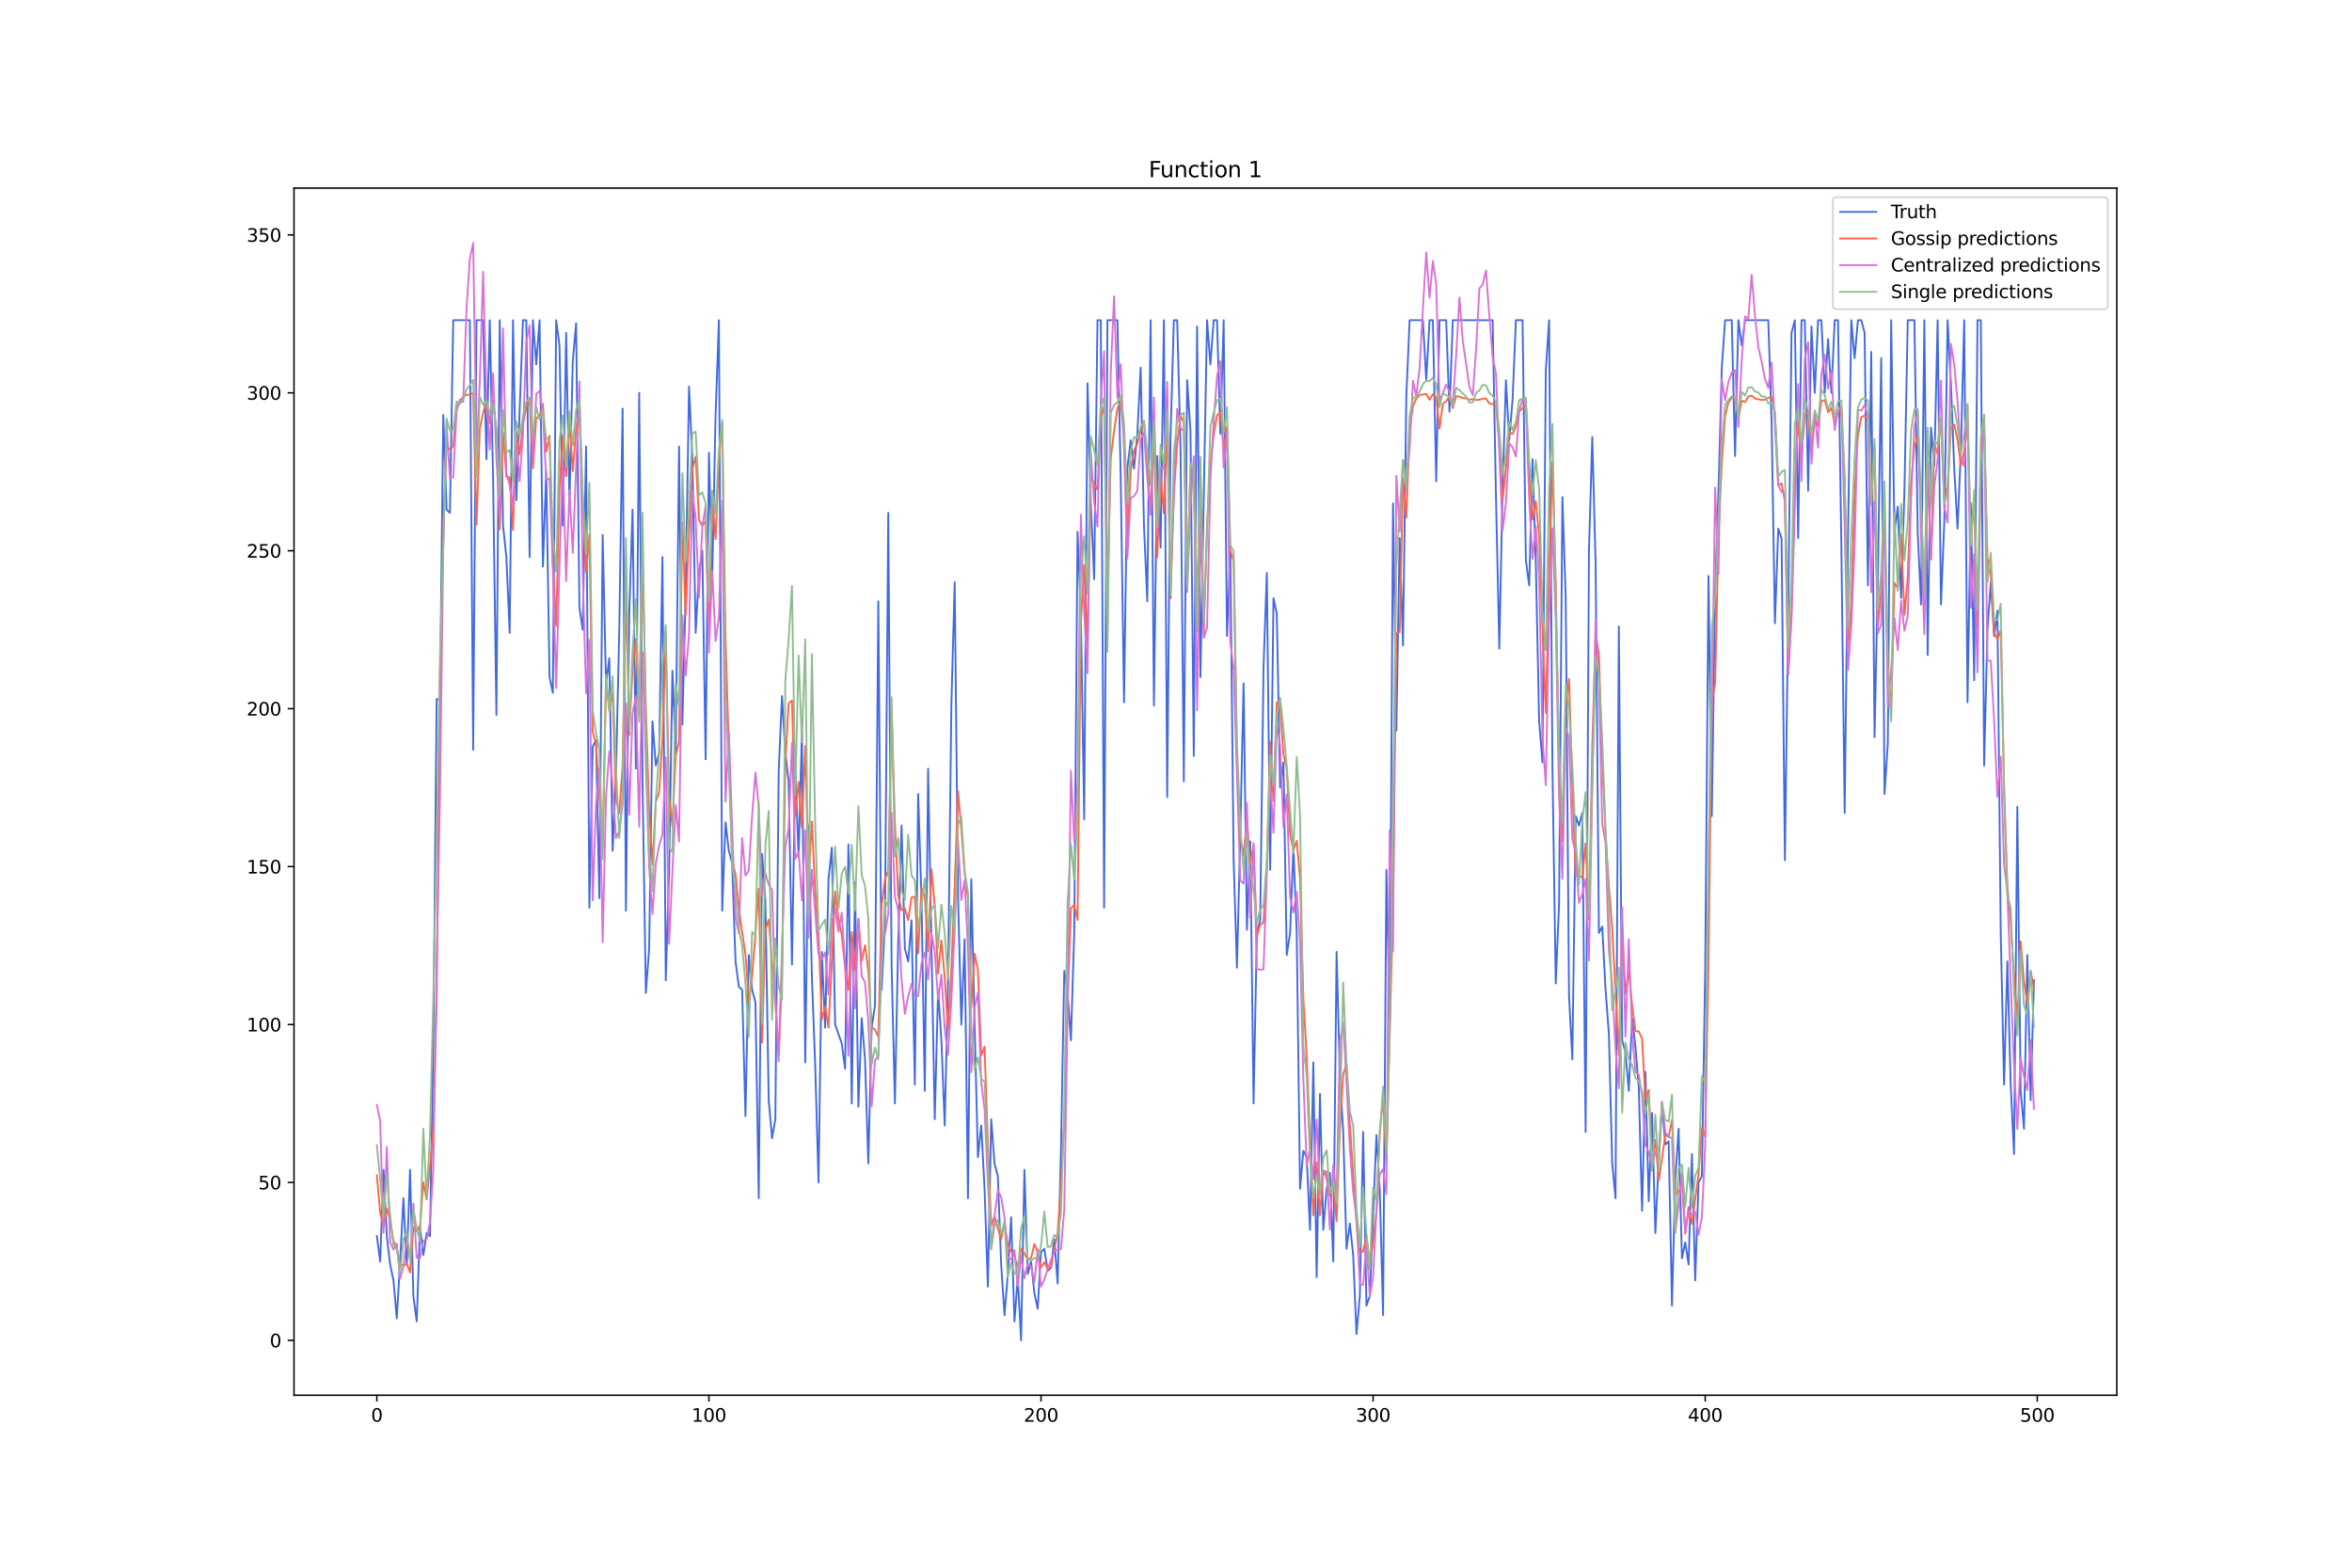 <?xml version="1.0" encoding="utf-8" standalone="no"?>
<!DOCTYPE svg PUBLIC "-//W3C//DTD SVG 1.1//EN"
  "http://www.w3.org/Graphics/SVG/1.1/DTD/svg11.dtd">
<svg xmlns:xlink="http://www.w3.org/1999/xlink" width="1296pt" height="864pt" viewBox="0 0 1296 864" xmlns="http://www.w3.org/2000/svg" version="1.1">
 <defs>
  <style type="text/css">*{stroke-linejoin: round; stroke-linecap: butt}</style>
 </defs>
 <g id="figure_1">
  <g id="patch_1">
   <path d="M 0 864 
L 1296 864 
L 1296 0 
L 0 0 
z
" style="fill: #ffffff"/>
  </g>
  <g id="axes_1">
   <g id="patch_2">
    <path d="M 162 768.96 
L 1166.4 768.96 
L 1166.4 103.68 
L 162 103.68 
z
" style="fill: #ffffff"/>
   </g>
   <g id="matplotlib.axis_1">
    <g id="xtick_1">
     <g id="line2d_1">
      <defs>
       <path id="md603b64fec" d="M 0 0 
L 0 3.5 
" style="stroke: #000000; stroke-width: 0.8"/>
      </defs>
      <g>
       <use xlink:href="#md603b64fec" x="207.655" y="768.96" style="stroke: #000000; stroke-width: 0.8"/>
      </g>
     </g>
     <g id="text_1">
      <!-- 0 -->
      <g transform="translate(204.473 783.558) scale(0.1 -0.1)">
       <defs>
        <path id="DejaVuSans-30" d="M 2034 4250 
Q 1547 4250 1301 3770 
Q 1056 3291 1056 2328 
Q 1056 1369 1301 889 
Q 1547 409 2034 409 
Q 2525 409 2770 889 
Q 3016 1369 3016 2328 
Q 3016 3291 2770 3770 
Q 2525 4250 2034 4250 
z
M 2034 4750 
Q 2819 4750 3233 4129 
Q 3647 3509 3647 2328 
Q 3647 1150 3233 529 
Q 2819 -91 2034 -91 
Q 1250 -91 836 529 
Q 422 1150 422 2328 
Q 422 3509 836 4129 
Q 1250 4750 2034 4750 
z
" transform="scale(0.016)"/>
       </defs>
       <use xlink:href="#DejaVuSans-30"/>
      </g>
     </g>
    </g>
    <g id="xtick_2">
     <g id="line2d_2">
      <g>
       <use xlink:href="#md603b64fec" x="390.639" y="768.96" style="stroke: #000000; stroke-width: 0.8"/>
      </g>
     </g>
     <g id="text_2">
      <!-- 100 -->
      <g transform="translate(381.095 783.558) scale(0.1 -0.1)">
       <defs>
        <path id="DejaVuSans-31" d="M 794 531 
L 1825 531 
L 1825 4091 
L 703 3866 
L 703 4441 
L 1819 4666 
L 2450 4666 
L 2450 531 
L 3481 531 
L 3481 0 
L 794 0 
L 794 531 
z
" transform="scale(0.016)"/>
       </defs>
       <use xlink:href="#DejaVuSans-31"/>
       <use xlink:href="#DejaVuSans-30" x="63.623"/>
       <use xlink:href="#DejaVuSans-30" x="127.246"/>
      </g>
     </g>
    </g>
    <g id="xtick_3">
     <g id="line2d_3">
      <g>
       <use xlink:href="#md603b64fec" x="573.623" y="768.96" style="stroke: #000000; stroke-width: 0.8"/>
      </g>
     </g>
     <g id="text_3">
      <!-- 200 -->
      <g transform="translate(564.079 783.558) scale(0.1 -0.1)">
       <defs>
        <path id="DejaVuSans-32" d="M 1228 531 
L 3431 531 
L 3431 0 
L 469 0 
L 469 531 
Q 828 903 1448 1529 
Q 2069 2156 2228 2338 
Q 2531 2678 2651 2914 
Q 2772 3150 2772 3378 
Q 2772 3750 2511 3984 
Q 2250 4219 1831 4219 
Q 1534 4219 1204 4116 
Q 875 4013 500 3803 
L 500 4441 
Q 881 4594 1212 4672 
Q 1544 4750 1819 4750 
Q 2544 4750 2975 4387 
Q 3406 4025 3406 3419 
Q 3406 3131 3298 2873 
Q 3191 2616 2906 2266 
Q 2828 2175 2409 1742 
Q 1991 1309 1228 531 
z
" transform="scale(0.016)"/>
       </defs>
       <use xlink:href="#DejaVuSans-32"/>
       <use xlink:href="#DejaVuSans-30" x="63.623"/>
       <use xlink:href="#DejaVuSans-30" x="127.246"/>
      </g>
     </g>
    </g>
    <g id="xtick_4">
     <g id="line2d_4">
      <g>
       <use xlink:href="#md603b64fec" x="756.607" y="768.96" style="stroke: #000000; stroke-width: 0.8"/>
      </g>
     </g>
     <g id="text_4">
      <!-- 300 -->
      <g transform="translate(747.063 783.558) scale(0.1 -0.1)">
       <defs>
        <path id="DejaVuSans-33" d="M 2597 2516 
Q 3050 2419 3304 2112 
Q 3559 1806 3559 1356 
Q 3559 666 3084 287 
Q 2609 -91 1734 -91 
Q 1441 -91 1130 -33 
Q 819 25 488 141 
L 488 750 
Q 750 597 1062 519 
Q 1375 441 1716 441 
Q 2309 441 2620 675 
Q 2931 909 2931 1356 
Q 2931 1769 2642 2001 
Q 2353 2234 1838 2234 
L 1294 2234 
L 1294 2753 
L 1863 2753 
Q 2328 2753 2575 2939 
Q 2822 3125 2822 3475 
Q 2822 3834 2567 4026 
Q 2313 4219 1838 4219 
Q 1578 4219 1281 4162 
Q 984 4106 628 3988 
L 628 4550 
Q 988 4650 1302 4700 
Q 1616 4750 1894 4750 
Q 2613 4750 3031 4423 
Q 3450 4097 3450 3541 
Q 3450 3153 3228 2886 
Q 3006 2619 2597 2516 
z
" transform="scale(0.016)"/>
       </defs>
       <use xlink:href="#DejaVuSans-33"/>
       <use xlink:href="#DejaVuSans-30" x="63.623"/>
       <use xlink:href="#DejaVuSans-30" x="127.246"/>
      </g>
     </g>
    </g>
    <g id="xtick_5">
     <g id="line2d_5">
      <g>
       <use xlink:href="#md603b64fec" x="939.591" y="768.96" style="stroke: #000000; stroke-width: 0.8"/>
      </g>
     </g>
     <g id="text_5">
      <!-- 400 -->
      <g transform="translate(930.047 783.558) scale(0.1 -0.1)">
       <defs>
        <path id="DejaVuSans-34" d="M 2419 4116 
L 825 1625 
L 2419 1625 
L 2419 4116 
z
M 2253 4666 
L 3047 4666 
L 3047 1625 
L 3713 1625 
L 3713 1100 
L 3047 1100 
L 3047 0 
L 2419 0 
L 2419 1100 
L 313 1100 
L 313 1709 
L 2253 4666 
z
" transform="scale(0.016)"/>
       </defs>
       <use xlink:href="#DejaVuSans-34"/>
       <use xlink:href="#DejaVuSans-30" x="63.623"/>
       <use xlink:href="#DejaVuSans-30" x="127.246"/>
      </g>
     </g>
    </g>
    <g id="xtick_6">
     <g id="line2d_6">
      <g>
       <use xlink:href="#md603b64fec" x="1122.575" y="768.96" style="stroke: #000000; stroke-width: 0.8"/>
      </g>
     </g>
     <g id="text_6">
      <!-- 500 -->
      <g transform="translate(1113.032 783.558) scale(0.1 -0.1)">
       <defs>
        <path id="DejaVuSans-35" d="M 691 4666 
L 3169 4666 
L 3169 4134 
L 1269 4134 
L 1269 2991 
Q 1406 3038 1543 3061 
Q 1681 3084 1819 3084 
Q 2600 3084 3056 2656 
Q 3513 2228 3513 1497 
Q 3513 744 3044 326 
Q 2575 -91 1722 -91 
Q 1428 -91 1123 -41 
Q 819 9 494 109 
L 494 744 
Q 775 591 1075 516 
Q 1375 441 1709 441 
Q 2250 441 2565 725 
Q 2881 1009 2881 1497 
Q 2881 1984 2565 2268 
Q 2250 2553 1709 2553 
Q 1456 2553 1204 2497 
Q 953 2441 691 2322 
L 691 4666 
z
" transform="scale(0.016)"/>
       </defs>
       <use xlink:href="#DejaVuSans-35"/>
       <use xlink:href="#DejaVuSans-30" x="63.623"/>
       <use xlink:href="#DejaVuSans-30" x="127.246"/>
      </g>
     </g>
    </g>
   </g>
   <g id="matplotlib.axis_2">
    <g id="ytick_1">
     <g id="line2d_7">
      <defs>
       <path id="mfac0c55362" d="M 0 0 
L -3.5 0 
" style="stroke: #000000; stroke-width: 0.8"/>
      </defs>
      <g>
       <use xlink:href="#mfac0c55362" x="162" y="738.72" style="stroke: #000000; stroke-width: 0.8"/>
      </g>
     </g>
     <g id="text_7">
      <!-- 0 -->
      <g transform="translate(148.637 742.519) scale(0.1 -0.1)">
       <use xlink:href="#DejaVuSans-30"/>
      </g>
     </g>
    </g>
    <g id="ytick_2">
     <g id="line2d_8">
      <g>
       <use xlink:href="#mfac0c55362" x="162" y="651.683" style="stroke: #000000; stroke-width: 0.8"/>
      </g>
     </g>
     <g id="text_8">
      <!-- 50 -->
      <g transform="translate(142.275 655.483) scale(0.1 -0.1)">
       <use xlink:href="#DejaVuSans-35"/>
       <use xlink:href="#DejaVuSans-30" x="63.623"/>
      </g>
     </g>
    </g>
    <g id="ytick_3">
     <g id="line2d_9">
      <g>
       <use xlink:href="#mfac0c55362" x="162" y="564.647" style="stroke: #000000; stroke-width: 0.8"/>
      </g>
     </g>
     <g id="text_9">
      <!-- 100 -->
      <g transform="translate(135.912 568.446) scale(0.1 -0.1)">
       <use xlink:href="#DejaVuSans-31"/>
       <use xlink:href="#DejaVuSans-30" x="63.623"/>
       <use xlink:href="#DejaVuSans-30" x="127.246"/>
      </g>
     </g>
    </g>
    <g id="ytick_4">
     <g id="line2d_10">
      <g>
       <use xlink:href="#mfac0c55362" x="162" y="477.61" style="stroke: #000000; stroke-width: 0.8"/>
      </g>
     </g>
     <g id="text_10">
      <!-- 150 -->
      <g transform="translate(135.912 481.409) scale(0.1 -0.1)">
       <use xlink:href="#DejaVuSans-31"/>
       <use xlink:href="#DejaVuSans-35" x="63.623"/>
       <use xlink:href="#DejaVuSans-30" x="127.246"/>
      </g>
     </g>
    </g>
    <g id="ytick_5">
     <g id="line2d_11">
      <g>
       <use xlink:href="#mfac0c55362" x="162" y="390.573" style="stroke: #000000; stroke-width: 0.8"/>
      </g>
     </g>
     <g id="text_11">
      <!-- 200 -->
      <g transform="translate(135.912 394.373) scale(0.1 -0.1)">
       <use xlink:href="#DejaVuSans-32"/>
       <use xlink:href="#DejaVuSans-30" x="63.623"/>
       <use xlink:href="#DejaVuSans-30" x="127.246"/>
      </g>
     </g>
    </g>
    <g id="ytick_6">
     <g id="line2d_12">
      <g>
       <use xlink:href="#mfac0c55362" x="162" y="303.537" style="stroke: #000000; stroke-width: 0.8"/>
      </g>
     </g>
     <g id="text_12">
      <!-- 250 -->
      <g transform="translate(135.912 307.336) scale(0.1 -0.1)">
       <use xlink:href="#DejaVuSans-32"/>
       <use xlink:href="#DejaVuSans-35" x="63.623"/>
       <use xlink:href="#DejaVuSans-30" x="127.246"/>
      </g>
     </g>
    </g>
    <g id="ytick_7">
     <g id="line2d_13">
      <g>
       <use xlink:href="#mfac0c55362" x="162" y="216.5" style="stroke: #000000; stroke-width: 0.8"/>
      </g>
     </g>
     <g id="text_13">
      <!-- 300 -->
      <g transform="translate(135.912 220.299) scale(0.1 -0.1)">
       <use xlink:href="#DejaVuSans-33"/>
       <use xlink:href="#DejaVuSans-30" x="63.623"/>
       <use xlink:href="#DejaVuSans-30" x="127.246"/>
      </g>
     </g>
    </g>
    <g id="ytick_8">
     <g id="line2d_14">
      <g>
       <use xlink:href="#mfac0c55362" x="162" y="129.464" style="stroke: #000000; stroke-width: 0.8"/>
      </g>
     </g>
     <g id="text_14">
      <!-- 350 -->
      <g transform="translate(135.912 133.263) scale(0.1 -0.1)">
       <use xlink:href="#DejaVuSans-33"/>
       <use xlink:href="#DejaVuSans-35" x="63.623"/>
       <use xlink:href="#DejaVuSans-30" x="127.246"/>
      </g>
     </g>
    </g>
   </g>
   <g id="line2d_15">
    <path d="M 207.655 681.276 
L 209.484 695.202 
L 211.314 644.72 
L 213.144 681.276 
L 214.974 696.942 
L 216.804 705.646 
L 218.634 726.535 
L 220.463 695.202 
L 222.293 660.387 
L 224.123 696.942 
L 225.953 644.72 
L 227.783 714.35 
L 229.613 728.276 
L 231.442 676.054 
L 233.272 691.72 
L 235.102 679.535 
L 236.932 681.276 
L 238.762 576.832 
L 240.592 385.351 
L 242.422 385.351 
L 244.251 228.685 
L 246.081 280.907 
L 247.911 282.648 
L 249.741 176.463 
L 258.89 176.463 
L 260.72 413.203 
L 262.55 176.463 
L 266.209 176.463 
L 268.039 253.056 
L 269.869 176.463 
L 271.699 263.5 
L 273.529 394.055 
L 275.359 176.463 
L 277.189 289.611 
L 279.018 307.018 
L 280.848 348.796 
L 282.678 176.463 
L 284.508 275.685 
L 288.168 176.463 
L 289.997 176.463 
L 291.827 307.018 
L 293.657 176.463 
L 295.487 200.834 
L 297.317 176.463 
L 299.147 312.24 
L 300.976 260.019 
L 302.806 373.166 
L 304.636 381.87 
L 306.466 176.463 
L 308.296 190.389 
L 310.126 289.611 
L 311.956 183.426 
L 313.785 277.426 
L 315.615 199.093 
L 317.445 178.204 
L 319.275 334.87 
L 321.105 347.055 
L 322.935 246.093 
L 324.764 500.24 
L 326.594 411.462 
L 328.424 407.981 
L 330.254 495.017 
L 332.084 294.833 
L 333.914 376.648 
L 335.743 362.722 
L 337.573 468.906 
L 339.403 427.129 
L 341.233 347.055 
L 343.063 225.204 
L 344.893 501.98 
L 346.723 338.351 
L 348.552 280.907 
L 350.382 423.647 
L 352.212 216.5 
L 354.042 430.61 
L 355.872 547.239 
L 357.702 522.869 
L 359.531 397.536 
L 361.361 421.907 
L 363.191 414.944 
L 365.021 307.018 
L 366.851 540.276 
L 368.681 481.092 
L 370.51 369.685 
L 372.34 414.944 
L 374.17 246.093 
L 376 399.277 
L 377.83 326.166 
L 379.66 213.019 
L 381.489 251.315 
L 383.319 348.796 
L 385.149 315.722 
L 386.979 303.537 
L 388.809 418.425 
L 390.639 249.574 
L 392.469 317.463 
L 394.298 228.685 
L 396.128 176.463 
L 397.958 501.98 
L 399.788 453.24 
L 401.618 468.906 
L 403.448 475.869 
L 405.277 529.832 
L 407.107 543.758 
L 408.937 545.499 
L 410.767 615.128 
L 412.597 526.351 
L 414.427 545.499 
L 416.256 552.462 
L 418.086 660.387 
L 419.916 470.647 
L 421.746 496.758 
L 423.576 606.424 
L 425.406 627.313 
L 427.236 616.869 
L 429.065 425.388 
L 430.895 383.611 
L 432.725 414.944 
L 434.555 430.61 
L 436.385 531.573 
L 438.215 423.647 
L 440.044 472.388 
L 441.874 402.759 
L 443.704 585.536 
L 445.534 454.981 
L 447.364 538.536 
L 449.194 587.276 
L 451.023 651.683 
L 452.853 524.61 
L 454.683 566.387 
L 456.513 484.573 
L 458.343 467.166 
L 460.173 564.647 
L 463.832 575.091 
L 465.662 589.017 
L 467.492 465.425 
L 469.322 608.165 
L 471.152 486.314 
L 472.982 609.906 
L 474.811 561.165 
L 476.641 583.795 
L 478.471 641.239 
L 480.301 566.387 
L 482.131 554.202 
L 483.961 331.389 
L 485.79 545.499 
L 487.62 508.943 
L 489.45 282.648 
L 491.28 531.573 
L 493.11 608.165 
L 494.94 519.388 
L 496.77 454.981 
L 498.599 522.869 
L 500.429 529.832 
L 502.259 507.203 
L 504.089 597.721 
L 505.919 437.573 
L 507.749 495.017 
L 509.578 601.202 
L 511.408 423.647 
L 515.068 616.869 
L 516.898 545.499 
L 518.728 573.35 
L 520.557 620.35 
L 522.387 542.017 
L 524.217 388.833 
L 526.047 320.944 
L 527.877 493.277 
L 529.707 564.647 
L 531.536 517.647 
L 533.366 660.387 
L 535.196 484.573 
L 537.026 564.647 
L 538.856 637.758 
L 540.686 620.35 
L 542.516 655.165 
L 544.345 709.128 
L 546.175 616.869 
L 548.005 641.239 
L 549.835 648.202 
L 551.665 696.942 
L 553.495 724.794 
L 555.324 702.165 
L 557.154 670.831 
L 558.984 728.276 
L 560.814 703.905 
L 562.644 738.72 
L 564.474 644.72 
L 566.303 702.165 
L 568.133 695.202 
L 569.963 712.609 
L 571.793 721.313 
L 573.623 689.979 
L 575.453 688.239 
L 577.283 700.424 
L 579.112 698.683 
L 580.942 683.017 
L 582.772 707.387 
L 584.602 634.276 
L 586.432 535.054 
L 588.262 547.239 
L 590.091 573.35 
L 591.921 514.165 
L 593.751 293.092 
L 595.581 338.351 
L 597.411 451.499 
L 599.241 211.278 
L 601.07 277.426 
L 602.9 319.203 
L 604.73 176.463 
L 606.56 176.463 
L 608.39 500.24 
L 610.22 176.463 
L 615.709 176.463 
L 617.539 263.5 
L 619.369 387.092 
L 621.199 258.278 
L 623.029 242.611 
L 624.858 258.278 
L 626.688 239.13 
L 628.518 202.574 
L 630.348 289.611 
L 632.178 331.389 
L 634.008 176.463 
L 635.837 388.833 
L 637.667 251.315 
L 639.497 301.796 
L 641.327 176.463 
L 643.157 439.314 
L 644.987 240.87 
L 646.817 176.463 
L 648.646 176.463 
L 650.476 246.093 
L 652.306 430.61 
L 654.136 209.537 
L 655.966 237.389 
L 657.796 416.684 
L 659.625 179.945 
L 661.455 373.166 
L 665.115 176.463 
L 666.945 200.834 
L 668.775 176.463 
L 670.604 176.463 
L 672.434 239.13 
L 674.264 176.463 
L 676.094 350.537 
L 677.924 303.537 
L 679.754 474.129 
L 681.583 533.314 
L 683.413 460.203 
L 685.243 376.648 
L 687.073 512.425 
L 688.903 463.684 
L 690.733 608.165 
L 692.563 514.165 
L 694.392 507.203 
L 696.222 367.944 
L 698.052 315.722 
L 699.882 479.351 
L 701.712 329.648 
L 703.542 338.351 
L 705.371 434.092 
L 707.201 420.166 
L 709.031 526.351 
L 710.861 514.165 
L 712.691 467.166 
L 714.521 514.165 
L 716.35 655.165 
L 718.18 634.276 
L 720.01 637.758 
L 721.84 677.794 
L 723.67 585.536 
L 725.5 703.905 
L 727.33 602.943 
L 729.159 677.794 
L 730.989 655.165 
L 732.819 646.461 
L 734.649 695.202 
L 736.479 524.61 
L 738.309 592.498 
L 740.138 623.832 
L 741.968 688.239 
L 743.798 674.313 
L 745.628 691.72 
L 747.458 735.239 
L 749.288 714.35 
L 751.117 623.832 
L 752.947 719.572 
L 754.777 714.35 
L 758.437 625.572 
L 760.267 655.165 
L 762.097 724.794 
L 763.926 479.351 
L 765.756 562.906 
L 767.586 277.426 
L 769.416 402.759 
L 771.246 296.574 
L 773.076 355.759 
L 774.905 218.241 
L 776.735 176.463 
L 784.055 176.463 
L 785.884 209.537 
L 787.714 176.463 
L 789.544 176.463 
L 791.374 265.241 
L 793.204 176.463 
L 796.864 176.463 
L 798.693 226.945 
L 800.523 176.463 
L 822.481 176.463 
L 824.311 273.944 
L 826.141 357.5 
L 827.971 268.722 
L 829.801 209.537 
L 831.63 242.611 
L 833.46 219.982 
L 835.29 176.463 
L 838.95 176.463 
L 840.78 308.759 
L 842.61 322.685 
L 844.439 253.056 
L 846.269 310.5 
L 848.099 397.536 
L 849.929 420.166 
L 851.759 204.315 
L 853.589 176.463 
L 855.418 421.907 
L 857.248 542.017 
L 859.078 498.499 
L 860.908 273.944 
L 862.738 329.648 
L 864.568 548.98 
L 866.397 583.795 
L 868.227 449.758 
L 870.057 454.981 
L 871.887 448.018 
L 873.717 623.832 
L 875.547 303.537 
L 877.377 240.87 
L 879.206 310.5 
L 881.036 514.165 
L 882.866 510.684 
L 884.696 545.499 
L 886.526 569.869 
L 888.356 641.239 
L 890.185 660.387 
L 892.015 345.314 
L 893.845 573.35 
L 895.675 580.313 
L 897.505 601.202 
L 899.335 561.165 
L 901.164 576.832 
L 902.994 599.461 
L 904.824 667.35 
L 906.654 590.758 
L 908.484 662.128 
L 910.314 613.387 
L 912.144 679.535 
L 913.973 639.498 
L 915.803 608.165 
L 917.633 630.795 
L 919.463 629.054 
L 921.293 719.572 
L 923.123 649.943 
L 924.952 622.091 
L 926.782 693.461 
L 928.612 684.757 
L 930.442 696.942 
L 932.272 636.017 
L 934.102 705.646 
L 935.931 651.683 
L 937.761 648.202 
L 939.591 535.054 
L 941.421 317.463 
L 943.251 449.758 
L 945.081 324.426 
L 946.911 270.463 
L 948.74 202.574 
L 950.57 176.463 
L 954.23 176.463 
L 956.06 251.315 
L 957.89 176.463 
L 959.719 190.389 
L 961.549 176.463 
L 974.358 176.463 
L 976.188 232.167 
L 978.018 343.574 
L 979.848 291.352 
L 981.678 296.574 
L 983.507 474.129 
L 985.337 338.351 
L 987.167 183.426 
L 988.997 176.463 
L 990.827 296.574 
L 992.657 176.463 
L 994.486 176.463 
L 996.316 270.463 
L 998.146 179.945 
L 999.976 216.5 
L 1001.806 176.463 
L 1003.636 176.463 
L 1005.465 216.5 
L 1007.295 186.908 
L 1009.125 216.5 
L 1010.955 176.463 
L 1012.785 176.463 
L 1014.615 300.055 
L 1016.444 448.018 
L 1018.274 296.574 
L 1020.104 176.463 
L 1021.934 197.352 
L 1023.764 176.463 
L 1025.594 176.463 
L 1027.424 183.426 
L 1029.253 322.685 
L 1031.083 193.871 
L 1032.913 406.24 
L 1034.743 319.203 
L 1036.573 197.352 
L 1038.403 437.573 
L 1040.232 409.722 
L 1042.062 176.463 
L 1043.892 293.092 
L 1045.722 279.167 
L 1047.552 329.648 
L 1049.382 270.463 
L 1051.211 176.463 
L 1054.871 176.463 
L 1056.701 293.092 
L 1058.531 333.129 
L 1060.361 176.463 
L 1062.191 360.981 
L 1064.02 235.648 
L 1065.85 256.537 
L 1067.68 176.463 
L 1069.51 333.129 
L 1071.34 287.87 
L 1073.17 176.463 
L 1074.999 211.278 
L 1076.829 258.278 
L 1078.659 291.352 
L 1080.489 247.833 
L 1082.319 176.463 
L 1084.149 387.092 
L 1085.978 277.426 
L 1087.808 374.907 
L 1089.638 176.463 
L 1091.468 176.463 
L 1093.298 421.907 
L 1095.128 347.055 
L 1096.958 320.944 
L 1098.787 350.537 
L 1100.617 336.611 
L 1102.447 514.165 
L 1104.277 597.721 
L 1106.107 529.832 
L 1107.937 597.721 
L 1109.766 636.017 
L 1111.596 444.536 
L 1113.426 601.202 
L 1115.256 622.091 
L 1117.086 526.351 
L 1118.916 606.424 
L 1120.745 540.276 
L 1120.745 540.276 
" clip-path="url(#p4a48c98123)" style="fill: none; stroke: #4169e1; stroke-linecap: square"/>
   </g>
   <g id="line2d_16">
    <path d="M 207.655 647.761 
L 209.484 668.135 
L 211.314 676.63 
L 213.144 666.077 
L 214.974 673.248 
L 216.804 683.737 
L 218.634 688.587 
L 220.463 696.82 
L 222.293 697.411 
L 224.123 696.451 
L 225.953 701.298 
L 227.783 676.296 
L 229.613 678.516 
L 231.442 675.189 
L 233.272 651.597 
L 235.102 661.087 
L 236.932 642.868 
L 238.762 621.875 
L 240.592 553.134 
L 242.422 373.652 
L 244.251 291.336 
L 246.081 245.768 
L 247.911 247.844 
L 249.741 245.939 
L 251.571 224.663 
L 253.401 221.477 
L 255.23 218.593 
L 257.06 217.659 
L 258.89 217.394 
L 260.72 216.753 
L 262.55 289.141 
L 264.38 236.172 
L 266.209 227.512 
L 268.039 220.854 
L 269.869 233.296 
L 271.699 220.591 
L 273.529 237.094 
L 275.359 291.823 
L 277.189 238.193 
L 279.018 262.699 
L 280.848 263.127 
L 282.678 292.133 
L 284.508 237.981 
L 286.338 250.388 
L 288.168 233.693 
L 289.997 224.274 
L 291.827 221.134 
L 293.657 258.092 
L 295.487 230.25 
L 297.317 229.493 
L 299.147 222.648 
L 300.976 248.878 
L 302.806 240.116 
L 304.636 310.947 
L 306.466 344.852 
L 308.296 268.52 
L 310.126 239.834 
L 311.956 262.545 
L 313.785 232.364 
L 315.615 259.708 
L 317.445 235.396 
L 319.275 228.111 
L 321.105 276.629 
L 322.935 315.316 
L 324.764 294.47 
L 326.594 403.226 
L 328.424 410.257 
L 332.084 466.852 
L 333.914 375.03 
L 335.743 391.195 
L 337.573 381.844 
L 339.403 439.885 
L 341.233 448.177 
L 343.063 421.809 
L 344.893 324.966 
L 346.723 405.08 
L 348.552 368.68 
L 350.382 352.28 
L 352.212 394.476 
L 354.042 306.535 
L 355.872 390.034 
L 357.702 447.044 
L 359.531 476.343 
L 361.361 442.107 
L 363.191 436.442 
L 365.021 408.458 
L 366.851 351.607 
L 368.681 438.979 
L 370.51 455.343 
L 372.34 416.226 
L 374.17 408.884 
L 376 287.752 
L 377.83 338.866 
L 379.66 294.487 
L 381.489 258.747 
L 383.319 251.614 
L 385.149 286.483 
L 386.979 289.715 
L 388.809 287.191 
L 390.639 350.642 
L 392.469 275.306 
L 394.298 297.197 
L 396.128 253.486 
L 397.958 233.083 
L 399.788 352.064 
L 403.448 474.95 
L 405.277 481.748 
L 407.107 500.055 
L 408.937 513.89 
L 410.767 525.962 
L 412.597 551.809 
L 414.427 537.866 
L 416.256 515.001 
L 418.086 489.751 
L 419.916 574.646 
L 421.746 512.469 
L 423.576 506.825 
L 425.406 530.526 
L 427.236 552.095 
L 429.065 580.883 
L 430.895 537.757 
L 432.725 420.452 
L 434.555 387.555 
L 436.385 386.179 
L 438.215 449.66 
L 440.044 430.949 
L 441.874 456.096 
L 443.704 411.124 
L 445.534 484.271 
L 447.364 452.773 
L 449.194 491.09 
L 451.023 515.583 
L 452.853 561.934 
L 454.683 554.785 
L 456.513 566.338 
L 458.343 530.875 
L 460.173 491.279 
L 462.003 506.841 
L 463.832 515.366 
L 465.662 533.396 
L 467.492 545.525 
L 469.322 513.668 
L 471.152 534.479 
L 472.982 506.275 
L 474.811 529.511 
L 476.641 520.879 
L 478.471 535.404 
L 480.301 566.262 
L 482.131 567.432 
L 483.961 571.501 
L 485.79 498.617 
L 487.62 484.548 
L 489.45 479.976 
L 491.28 392.037 
L 493.11 453.343 
L 494.94 493.744 
L 496.77 501.639 
L 498.599 500.671 
L 500.429 507.157 
L 502.259 494.614 
L 504.089 494.105 
L 505.919 525.426 
L 507.749 489.424 
L 509.578 494.057 
L 511.408 524.34 
L 513.238 478.992 
L 515.068 499.787 
L 516.898 536.479 
L 518.728 518.237 
L 520.557 538.703 
L 522.387 567.598 
L 524.217 534.307 
L 526.047 488.356 
L 527.877 435.962 
L 529.707 456.844 
L 531.536 481.045 
L 533.366 495.593 
L 535.196 555.278 
L 537.026 525.646 
L 538.856 534.713 
L 540.686 581.563 
L 542.516 576.919 
L 544.345 630.713 
L 546.175 675.354 
L 548.005 670.344 
L 549.835 677.025 
L 551.665 682.908 
L 553.495 673.409 
L 555.324 686.253 
L 557.154 689.579 
L 558.984 692.386 
L 560.814 698.132 
L 562.644 688.115 
L 564.474 690.791 
L 566.303 694.206 
L 568.133 693.299 
L 569.963 685.551 
L 571.793 690.064 
L 573.623 698.559 
L 575.453 695.687 
L 577.283 699.241 
L 579.112 698.393 
L 580.942 688.621 
L 582.772 679.467 
L 584.602 653.228 
L 586.432 618.218 
L 588.262 553.137 
L 590.091 500.577 
L 591.921 498.636 
L 593.751 507.014 
L 595.581 342.83 
L 597.411 311.452 
L 599.241 354.444 
L 601.07 262.719 
L 602.9 266.53 
L 604.73 269.884 
L 606.56 230.44 
L 608.39 223.913 
L 610.22 327.862 
L 612.05 252.559 
L 613.879 237.536 
L 615.709 225.067 
L 617.539 221.398 
L 619.369 241.701 
L 621.199 297.234 
L 623.029 259.238 
L 624.858 248.155 
L 626.688 244.519 
L 628.518 237.662 
L 630.348 232 
L 634.008 282.998 
L 635.837 239.847 
L 637.667 307.241 
L 639.497 261.094 
L 641.327 283.015 
L 643.157 235.008 
L 644.987 329.842 
L 646.817 272.872 
L 648.646 245.043 
L 650.476 229.303 
L 652.306 232.545 
L 654.136 318.415 
L 655.966 259.199 
L 657.796 266.918 
L 659.625 333.733 
L 661.455 259.447 
L 663.285 349.371 
L 665.115 288.725 
L 666.945 255.378 
L 668.775 239.721 
L 670.604 228.835 
L 672.434 227.342 
L 674.264 247.319 
L 676.094 235.295 
L 677.924 303.324 
L 679.754 309.248 
L 681.583 419.242 
L 683.413 461.328 
L 685.243 471.27 
L 687.073 451.677 
L 688.903 476.49 
L 690.733 465.875 
L 692.563 515.985 
L 694.392 509.672 
L 696.222 508.372 
L 698.052 476.483 
L 699.882 408.749 
L 701.712 441.517 
L 703.542 387.121 
L 705.371 387.852 
L 707.201 416.021 
L 709.031 423.262 
L 710.861 459.886 
L 712.691 468.744 
L 714.521 463.451 
L 716.35 484.108 
L 718.18 550.137 
L 720.01 582.45 
L 721.84 627.928 
L 723.67 669.878 
L 725.5 640.6 
L 727.33 669.764 
L 729.159 645.009 
L 730.989 649.356 
L 732.819 659.055 
L 734.649 649.647 
L 736.479 673.13 
L 738.309 622.309 
L 740.138 592.095 
L 741.968 586.431 
L 743.798 619.226 
L 745.628 647.562 
L 747.458 673.839 
L 749.288 690.658 
L 751.117 689.569 
L 752.947 681.388 
L 754.777 696.629 
L 756.607 684.763 
L 758.437 667.305 
L 760.267 623.468 
L 762.097 605.096 
L 763.926 641.194 
L 767.586 500.131 
L 769.416 348.746 
L 771.246 348.35 
L 773.076 263.515 
L 774.905 285.218 
L 776.735 237.153 
L 778.565 223.785 
L 780.395 219.729 
L 782.225 217.717 
L 785.884 217.137 
L 787.714 220.375 
L 789.544 217.204 
L 791.374 219.148 
L 793.204 236.269 
L 795.034 222.51 
L 796.864 221.116 
L 798.693 218.461 
L 800.523 224.906 
L 802.353 218.337 
L 804.183 218.615 
L 806.013 219.26 
L 807.843 219.607 
L 809.672 220.211 
L 811.502 220.006 
L 813.332 220.435 
L 815.162 220.29 
L 816.992 219.772 
L 818.822 219.617 
L 820.651 222.386 
L 824.311 223.061 
L 826.141 244.83 
L 827.971 275.763 
L 829.801 258.264 
L 831.63 238.197 
L 833.46 239.199 
L 835.29 234.936 
L 837.12 226.604 
L 838.95 224.868 
L 840.78 223.489 
L 842.61 259.552 
L 844.439 286.284 
L 846.269 276.288 
L 848.099 295.483 
L 849.929 346.374 
L 851.759 392.935 
L 853.589 315.223 
L 855.418 254.312 
L 857.248 321.495 
L 859.078 423.301 
L 860.908 463.479 
L 862.738 388.851 
L 864.568 374.212 
L 866.397 434.12 
L 868.227 482.737 
L 870.057 483.144 
L 871.887 483.266 
L 873.717 464.75 
L 875.547 506.743 
L 877.377 410.977 
L 879.206 349.763 
L 881.036 360.307 
L 882.866 419.047 
L 884.696 459.387 
L 886.526 488.361 
L 888.356 511.564 
L 892.015 581.607 
L 893.845 510.281 
L 895.675 547.543 
L 897.505 534.844 
L 899.335 554.066 
L 901.164 568.143 
L 902.994 568.513 
L 904.824 572.325 
L 906.654 606.424 
L 908.484 600.718 
L 910.314 640.436 
L 912.144 628.201 
L 913.973 650.482 
L 915.803 638.561 
L 917.633 625.415 
L 919.463 626.492 
L 921.293 617.202 
L 923.123 657.889 
L 924.952 657.502 
L 926.782 651.477 
L 928.612 679.923 
L 930.442 665.278 
L 932.272 674.406 
L 935.931 647.136 
L 937.761 621.657 
L 939.591 626.537 
L 941.421 531.396 
L 943.251 387.087 
L 945.081 376.602 
L 946.911 294.621 
L 948.74 255.349 
L 950.57 229.287 
L 952.4 221.622 
L 954.23 219.325 
L 956.06 218.958 
L 957.89 230.914 
L 959.719 220.782 
L 961.549 221.657 
L 963.379 218.472 
L 965.209 218.037 
L 967.039 219.621 
L 970.698 220.427 
L 972.528 220.228 
L 974.358 219.244 
L 976.188 218.978 
L 978.018 227.379 
L 979.848 267.618 
L 981.678 266.439 
L 983.507 276.467 
L 985.337 371.863 
L 987.167 334.754 
L 988.997 264.389 
L 990.827 232.135 
L 992.657 252.872 
L 994.486 227.89 
L 996.316 227.927 
L 998.146 248.112 
L 999.976 230.228 
L 1001.806 235.125 
L 1003.636 220.923 
L 1005.465 220.607 
L 1007.295 227.186 
L 1009.125 224.775 
L 1010.955 233.607 
L 1012.785 226.851 
L 1014.615 226.09 
L 1016.444 263.226 
L 1018.274 356.459 
L 1020.104 332.771 
L 1021.934 271.039 
L 1023.764 239.804 
L 1025.594 229.89 
L 1027.424 229.022 
L 1029.253 230.484 
L 1031.083 277.279 
L 1032.913 246.327 
L 1034.743 345.575 
L 1036.573 325.07 
L 1038.403 285.639 
L 1040.232 366.617 
L 1042.062 392.994 
L 1043.892 321.181 
L 1045.722 324.437 
L 1047.552 294.14 
L 1049.382 338.895 
L 1051.211 318.22 
L 1053.041 266.111 
L 1054.871 246.27 
L 1056.701 240.159 
L 1058.531 279.326 
L 1060.361 327.754 
L 1062.191 263.331 
L 1064.02 308.435 
L 1065.85 244.582 
L 1067.68 250.302 
L 1069.51 231.056 
L 1071.34 275.339 
L 1073.17 267.916 
L 1074.999 236.289 
L 1076.829 233.981 
L 1078.659 242.714 
L 1080.489 256.559 
L 1082.319 248.718 
L 1084.149 233.015 
L 1085.978 296.188 
L 1087.808 277.658 
L 1089.638 345.487 
L 1091.468 253.199 
L 1093.298 234.467 
L 1095.128 307.013 
L 1096.958 317.31 
L 1098.787 348.982 
L 1100.617 352.344 
L 1102.447 347.306 
L 1104.277 432.791 
L 1106.107 488.564 
L 1107.937 508.442 
L 1109.766 538.556 
L 1111.596 562.677 
L 1113.426 518.817 
L 1115.256 540.965 
L 1117.086 553.094 
L 1118.916 534.925 
L 1120.745 545.177 
L 1120.745 545.177 
" clip-path="url(#p4a48c98123)" style="fill: none; stroke: #ff6347; stroke-linecap: square"/>
   </g>
   <g id="line2d_17">
    <path d="M 207.655 608.943 
L 209.484 617.779 
L 211.314 679.536 
L 213.144 632.156 
L 214.974 684.564 
L 216.804 688.663 
L 218.634 685.401 
L 220.463 704.687 
L 222.293 698.088 
L 224.123 682.823 
L 225.953 693.693 
L 227.783 663.36 
L 229.613 693.168 
L 231.442 693.313 
L 233.272 683.73 
L 235.102 683.042 
L 236.932 673.439 
L 238.762 644.823 
L 240.592 534.93 
L 242.422 439.317 
L 244.251 301.893 
L 246.081 234.181 
L 247.911 263.602 
L 249.741 262.997 
L 251.571 226.683 
L 253.401 220.157 
L 255.23 221.61 
L 257.06 169.961 
L 258.89 142.766 
L 260.72 133.92 
L 262.55 248.554 
L 264.38 210.335 
L 266.209 149.817 
L 268.039 218.209 
L 269.869 247.885 
L 271.699 205.665 
L 273.529 252.327 
L 275.359 284.663 
L 277.189 181 
L 279.018 260.94 
L 280.848 267.488 
L 282.678 278.994 
L 284.508 240.811 
L 286.338 265.176 
L 288.168 239.414 
L 289.997 188.397 
L 291.827 179.322 
L 293.657 253.122 
L 295.487 217.029 
L 297.317 215.474 
L 299.147 227.322 
L 300.976 264.337 
L 302.806 263.737 
L 304.636 313.351 
L 306.466 379.215 
L 308.296 310.997 
L 310.126 253.172 
L 311.956 320.265 
L 313.785 270.23 
L 315.615 304.796 
L 319.275 210.225 
L 321.105 315.967 
L 322.935 382.075 
L 324.764 352.655 
L 326.594 496.218 
L 328.424 443.189 
L 330.254 423.269 
L 332.084 519.302 
L 333.914 439.272 
L 335.743 413.904 
L 337.573 432.313 
L 339.403 461.924 
L 341.233 457.96 
L 343.063 443.419 
L 344.893 387.71 
L 346.723 448.992 
L 348.552 393.241 
L 350.382 383.605 
L 352.212 455.653 
L 354.042 359.763 
L 355.872 420.851 
L 357.702 478.072 
L 359.531 503.819 
L 361.361 475.869 
L 363.191 465.991 
L 365.021 460.069 
L 366.851 417.516 
L 368.681 520.163 
L 370.51 480.279 
L 372.34 443.757 
L 374.17 463.832 
L 376 339.376 
L 377.83 372.255 
L 379.66 349.907 
L 381.489 270.764 
L 383.319 285.686 
L 385.149 329.299 
L 386.979 290.685 
L 388.809 278.577 
L 390.639 359.619 
L 392.469 314.603 
L 394.298 353.247 
L 396.128 340.382 
L 397.958 275.919 
L 399.788 441.881 
L 401.618 402.908 
L 403.448 457.031 
L 405.277 505.885 
L 407.107 514.382 
L 408.937 461.853 
L 410.767 482.538 
L 412.597 479.709 
L 414.427 449.743 
L 416.256 425.703 
L 418.086 444.878 
L 419.916 493.849 
L 421.746 481.29 
L 423.576 487.636 
L 425.406 490.382 
L 427.236 550.748 
L 429.065 584.939 
L 430.895 523.013 
L 432.725 466.651 
L 434.555 456.429 
L 436.385 409.514 
L 438.215 473.437 
L 440.044 469.153 
L 441.874 496.244 
L 443.704 457.443 
L 445.534 516.875 
L 447.364 479.339 
L 451.023 526.272 
L 452.853 528.609 
L 454.683 524.866 
L 456.513 548.07 
L 458.343 508.265 
L 460.173 500.904 
L 462.003 513.504 
L 463.832 503.062 
L 465.662 531.383 
L 467.492 581.855 
L 469.322 519.234 
L 471.152 555.743 
L 472.982 507.364 
L 474.811 538.028 
L 476.641 541.47 
L 478.471 562.905 
L 480.301 609.734 
L 482.131 584.627 
L 483.961 581.487 
L 485.79 518.516 
L 487.62 515.079 
L 489.45 503.415 
L 491.28 448.081 
L 493.11 494.243 
L 494.94 501.541 
L 496.77 540.084 
L 498.599 558.769 
L 500.429 549.115 
L 502.259 542.202 
L 504.089 548.703 
L 505.919 549.025 
L 507.749 530.993 
L 509.578 525.086 
L 511.408 539.791 
L 513.238 514.344 
L 515.068 524.2 
L 516.898 550.888 
L 518.728 537.191 
L 520.557 566.867 
L 522.387 581.387 
L 524.217 550.923 
L 526.047 511.489 
L 527.877 462.853 
L 529.707 495.997 
L 531.536 485.105 
L 533.366 522.55 
L 535.196 590.934 
L 537.026 555.511 
L 538.856 547.055 
L 540.686 596.803 
L 542.516 611.287 
L 544.345 651.396 
L 546.175 687.87 
L 548.005 670.393 
L 549.835 655.983 
L 551.665 659.823 
L 553.495 670.75 
L 555.324 692.937 
L 557.154 694.195 
L 558.984 688.97 
L 560.814 709.006 
L 562.644 692.071 
L 564.474 704.504 
L 566.303 696.119 
L 568.133 698.047 
L 569.963 706.552 
L 571.793 688.567 
L 573.623 709.121 
L 575.453 705.124 
L 577.283 699.526 
L 580.942 689.477 
L 582.772 688.617 
L 584.602 688.424 
L 586.432 666.673 
L 588.262 557.221 
L 590.091 424.781 
L 591.921 463.783 
L 593.751 431.602 
L 595.581 283.712 
L 597.411 337.549 
L 599.241 371.039 
L 601.07 249.244 
L 602.9 276.377 
L 604.73 290.211 
L 606.56 220.844 
L 608.39 193.581 
L 610.22 349.752 
L 612.05 205.344 
L 613.879 163.3 
L 615.709 219.444 
L 617.539 200.74 
L 619.369 246.472 
L 621.199 307.765 
L 623.029 274.311 
L 624.858 273.503 
L 626.688 270.498 
L 628.518 241.95 
L 630.348 238.421 
L 632.178 263.098 
L 634.008 283.69 
L 635.837 219.121 
L 637.667 295.006 
L 639.497 257.517 
L 641.327 258.196 
L 643.157 210.447 
L 644.987 324.319 
L 646.817 271.318 
L 648.646 225.28 
L 650.476 236.025 
L 652.306 237.417 
L 654.136 326.304 
L 655.966 280.464 
L 657.796 251.52 
L 659.625 391.507 
L 661.455 288.436 
L 663.285 351.65 
L 665.115 345.86 
L 666.945 264.801 
L 668.775 231.748 
L 670.604 207.652 
L 672.434 199.054 
L 674.264 257.791 
L 676.094 238.688 
L 677.924 353.707 
L 679.754 368.692 
L 683.413 485.225 
L 685.243 487.061 
L 687.073 442.509 
L 688.903 505.867 
L 690.733 464.711 
L 692.563 533.957 
L 694.392 534.463 
L 696.222 534.206 
L 699.882 428.984 
L 701.712 459.025 
L 703.542 400 
L 705.371 410.612 
L 707.201 455.782 
L 709.031 437.835 
L 710.861 494.548 
L 712.691 502.898 
L 714.521 491.528 
L 716.35 519.269 
L 718.18 595.187 
L 720.01 642.119 
L 721.84 632.885 
L 723.67 649.805 
L 725.5 617.011 
L 727.33 658.217 
L 729.159 645.432 
L 730.989 645.618 
L 732.819 677.79 
L 734.649 642.073 
L 736.479 659.854 
L 738.309 574.308 
L 740.138 563.842 
L 741.968 596.762 
L 743.798 633.663 
L 745.628 656.542 
L 747.458 671.653 
L 749.288 707.994 
L 751.117 708.096 
L 752.947 684.964 
L 754.777 714.435 
L 756.607 703.766 
L 758.437 667.859 
L 760.267 647.174 
L 762.097 644.393 
L 763.926 658.044 
L 765.756 457.399 
L 767.586 524.178 
L 769.416 262.253 
L 771.246 292.85 
L 773.076 253.448 
L 774.905 265.311 
L 776.735 247.216 
L 778.565 209.887 
L 780.395 218.329 
L 782.225 202.919 
L 784.055 169.982 
L 785.884 139.18 
L 787.714 164.085 
L 789.544 143.833 
L 791.374 156.592 
L 793.204 220.864 
L 795.034 216.775 
L 796.864 211.949 
L 798.693 215.792 
L 800.523 223.731 
L 802.353 195.871 
L 804.183 163.975 
L 806.013 187.728 
L 809.672 213.209 
L 811.502 217.712 
L 813.332 193.299 
L 815.162 158.978 
L 816.992 156.859 
L 818.822 148.961 
L 820.651 174.24 
L 822.481 196.801 
L 824.311 206.056 
L 827.971 292.448 
L 829.801 277.245 
L 831.63 244.326 
L 833.46 246.592 
L 835.29 251.635 
L 837.12 226.248 
L 838.95 220.261 
L 840.78 222.238 
L 842.61 275.29 
L 844.439 308.026 
L 846.269 290.063 
L 848.099 318.843 
L 849.929 406.396 
L 851.759 432.727 
L 853.589 340.575 
L 855.418 291.117 
L 857.248 341.51 
L 859.078 439.171 
L 860.908 484.396 
L 862.738 400.961 
L 864.568 406.405 
L 866.397 462.409 
L 868.227 470.277 
L 870.057 497.664 
L 871.887 492.628 
L 873.717 484.423 
L 875.547 529.541 
L 879.206 341.062 
L 881.036 377.025 
L 882.866 454.222 
L 884.696 464.396 
L 886.526 523.905 
L 888.356 542.474 
L 890.185 577.885 
L 892.015 599.77 
L 893.845 500.109 
L 895.675 571.218 
L 897.505 517.578 
L 899.335 569.868 
L 901.164 590.881 
L 902.994 592.155 
L 904.824 604.272 
L 906.654 630.836 
L 908.484 635.016 
L 910.314 642.576 
L 912.144 634.64 
L 913.973 636.46 
L 915.803 607.099 
L 917.633 624.159 
L 919.463 626.623 
L 921.293 627.141 
L 923.123 679.239 
L 924.952 664.021 
L 926.782 646.487 
L 928.612 679.348 
L 930.442 667.079 
L 932.272 669.273 
L 934.102 667.844 
L 935.931 680.55 
L 937.761 670.893 
L 939.591 631.928 
L 941.421 472.871 
L 943.251 393.271 
L 945.081 268.707 
L 946.911 316.327 
L 948.74 208.975 
L 950.57 220.687 
L 952.4 210.47 
L 954.23 205.27 
L 956.06 204.04 
L 957.89 235.247 
L 959.719 198.589 
L 961.549 174.436 
L 963.379 175.705 
L 965.209 151.441 
L 967.039 174.134 
L 968.869 191.13 
L 970.698 199.304 
L 972.528 208.697 
L 974.358 213.831 
L 976.188 199.752 
L 978.018 235.109 
L 979.848 267.522 
L 981.678 271.107 
L 983.507 272.354 
L 985.337 371.571 
L 987.167 341.871 
L 988.997 279.318 
L 990.827 211.729 
L 992.657 265.07 
L 994.486 198.02 
L 996.316 188.588 
L 998.146 255.633 
L 999.976 227.687 
L 1001.806 246.714 
L 1003.636 206.235 
L 1005.465 195.538 
L 1007.295 214.22 
L 1009.125 204.186 
L 1010.955 237.058 
L 1012.785 225.964 
L 1014.615 224.167 
L 1016.444 289.644 
L 1018.274 369.257 
L 1020.104 345.109 
L 1021.934 301.285 
L 1023.764 225.722 
L 1025.594 226.291 
L 1027.424 223.254 
L 1029.253 229.597 
L 1031.083 326.397 
L 1032.913 276.295 
L 1034.743 349.153 
L 1036.573 344.17 
L 1038.403 281.119 
L 1040.232 389.685 
L 1042.062 368.698 
L 1043.892 340.659 
L 1045.722 358.293 
L 1047.552 331.104 
L 1049.382 347.618 
L 1051.211 339.541 
L 1053.041 274.263 
L 1054.871 234.825 
L 1056.701 226.918 
L 1058.531 294.722 
L 1060.361 349.517 
L 1062.191 254.738 
L 1064.02 306.896 
L 1065.85 267.832 
L 1067.68 253.374 
L 1069.51 209.668 
L 1071.34 279.674 
L 1073.17 287.992 
L 1074.999 189.573 
L 1076.829 201.001 
L 1078.659 221.488 
L 1080.489 252.005 
L 1082.319 256.992 
L 1084.149 223.064 
L 1085.978 334.907 
L 1087.808 305.398 
L 1089.638 370.561 
L 1091.468 255.85 
L 1093.298 229.845 
L 1095.128 364.171 
L 1096.958 364.129 
L 1098.787 396.788 
L 1100.617 438.967 
L 1102.447 417.091 
L 1104.277 475.761 
L 1106.107 491.924 
L 1107.937 541.751 
L 1109.766 586.329 
L 1111.596 622.215 
L 1113.426 583.284 
L 1115.256 593.298 
L 1117.086 600.745 
L 1118.916 573.32 
L 1120.745 611.114 
L 1120.745 611.114 
" clip-path="url(#p4a48c98123)" style="fill: none; stroke: #da70d6; stroke-linecap: square"/>
   </g>
   <g id="line2d_18">
    <path d="M 207.655 631.176 
L 209.484 649.877 
L 211.314 671.371 
L 213.144 647.192 
L 214.974 669.573 
L 216.804 686.154 
L 218.634 687.606 
L 220.463 701.765 
L 222.293 683.166 
L 224.123 678.778 
L 225.953 694.841 
L 227.783 665.774 
L 229.613 677.262 
L 231.442 684.111 
L 233.272 621.977 
L 235.102 660.139 
L 236.932 625.11 
L 238.762 550.571 
L 240.592 462.344 
L 242.422 362.868 
L 244.251 300.954 
L 246.081 230.727 
L 247.911 237.264 
L 249.741 236.855 
L 251.571 221.222 
L 253.401 222.674 
L 255.23 220.102 
L 257.06 214.623 
L 258.89 212.361 
L 260.72 209.354 
L 262.55 262.611 
L 264.38 218.597 
L 266.209 223.176 
L 268.039 220.636 
L 269.869 227.96 
L 271.699 222.311 
L 273.529 236.466 
L 275.359 273.312 
L 277.189 225.732 
L 279.018 249.562 
L 280.848 247.905 
L 282.678 265.252 
L 284.508 232.155 
L 286.338 239.852 
L 288.168 229.415 
L 289.997 221.655 
L 291.827 219.008 
L 293.657 240.587 
L 295.487 224.213 
L 297.317 231.469 
L 299.147 226.513 
L 300.976 241.806 
L 302.806 241.712 
L 304.636 294.871 
L 306.466 315.111 
L 308.296 242.7 
L 310.126 228.902 
L 311.956 257.417 
L 313.785 226.632 
L 315.615 245.537 
L 317.445 225.829 
L 319.275 220.206 
L 321.105 273.129 
L 322.935 305.529 
L 324.764 266.191 
L 326.594 391.919 
L 328.424 403.813 
L 330.254 413.357 
L 332.084 473.422 
L 333.914 371.973 
L 335.743 391.823 
L 337.573 372.77 
L 339.403 423 
L 341.233 461.906 
L 343.063 436.927 
L 344.893 296.545 
L 346.723 402.982 
L 348.552 358.433 
L 350.382 330.227 
L 352.212 397.698 
L 354.042 282.456 
L 355.872 405.037 
L 357.702 469.014 
L 359.531 491.071 
L 361.361 440.967 
L 363.191 414.954 
L 365.021 366.464 
L 366.851 344.602 
L 368.681 467.019 
L 370.51 469.658 
L 372.34 376.625 
L 374.17 389.255 
L 376 260.789 
L 377.83 309.342 
L 379.66 279.778 
L 381.489 238.95 
L 383.319 237.861 
L 385.149 273.036 
L 386.979 271.415 
L 388.809 277.414 
L 390.639 331.178 
L 392.469 270.443 
L 394.298 283.136 
L 396.128 247.914 
L 397.958 231.47 
L 399.788 386.465 
L 401.618 425.015 
L 403.448 475.674 
L 405.277 490.535 
L 407.107 512.483 
L 408.937 521.221 
L 410.767 542.193 
L 412.597 571.554 
L 414.427 513.61 
L 416.256 515.548 
L 418.086 441.76 
L 419.916 564.194 
L 421.746 465.689 
L 423.576 446.97 
L 425.406 561.973 
L 427.236 517.154 
L 429.065 543.6 
L 430.895 551.08 
L 432.725 375.195 
L 434.555 352.503 
L 436.385 322.886 
L 438.215 438.168 
L 440.044 361.266 
L 441.874 409.145 
L 443.704 352.35 
L 445.534 505.028 
L 447.364 360.498 
L 449.194 454.967 
L 451.023 512.991 
L 452.853 509.58 
L 454.683 506.797 
L 456.513 525.828 
L 458.343 499.483 
L 460.173 466.601 
L 462.003 500.667 
L 463.832 481.443 
L 465.662 477.763 
L 467.492 492.741 
L 469.322 465.642 
L 471.152 501.954 
L 472.982 444.258 
L 474.811 482.152 
L 476.641 488.322 
L 478.471 505.942 
L 480.301 586.749 
L 482.131 577.372 
L 483.961 583.733 
L 485.79 534.709 
L 487.62 496.078 
L 489.45 499.745 
L 491.28 384.22 
L 493.11 472.04 
L 494.94 461.861 
L 496.77 491.008 
L 498.599 495.722 
L 500.429 460.146 
L 502.259 482.348 
L 504.089 485.274 
L 505.919 511.704 
L 507.749 499.498 
L 509.578 484.158 
L 511.408 512.152 
L 513.238 501.091 
L 515.068 498.673 
L 516.898 522.479 
L 518.728 498.622 
L 520.557 514.352 
L 522.387 539.784 
L 524.217 499.313 
L 526.047 513.195 
L 527.877 454.372 
L 529.707 449.937 
L 531.536 480.215 
L 533.366 491.685 
L 535.196 565.757 
L 537.026 589.751 
L 538.856 582.694 
L 540.686 594.625 
L 542.516 596.244 
L 544.345 639.452 
L 546.175 688.786 
L 548.005 675.428 
L 549.835 672.396 
L 551.665 680.19 
L 553.495 673.405 
L 555.324 704.001 
L 557.154 695.774 
L 558.984 701.582 
L 560.814 702.871 
L 562.644 677.05 
L 564.474 670.163 
L 566.303 694.024 
L 568.133 694.611 
L 569.963 693.397 
L 571.793 692.939 
L 573.623 686.861 
L 575.453 667.727 
L 577.283 687.366 
L 579.112 686.94 
L 580.942 680.574 
L 582.772 682.266 
L 584.602 668.626 
L 586.432 610.907 
L 588.262 497.288 
L 590.091 465.02 
L 591.921 484.936 
L 593.751 447.765 
L 595.581 316.16 
L 597.411 295.568 
L 599.241 326.992 
L 601.07 240.471 
L 602.9 247.96 
L 604.73 256.452 
L 606.56 224.065 
L 608.39 219.348 
L 610.22 359.33 
L 612.05 227.529 
L 613.879 223.23 
L 615.709 221.788 
L 617.539 218.127 
L 619.369 233.404 
L 621.199 276.887 
L 623.029 248.858 
L 624.858 240.967 
L 626.688 241.407 
L 628.518 235.308 
L 630.348 232.483 
L 632.178 249.097 
L 634.008 267.273 
L 635.837 232.457 
L 637.667 290.617 
L 639.497 245.14 
L 641.327 256.017 
L 643.157 225.863 
L 644.987 327.684 
L 646.817 249.044 
L 648.646 232.546 
L 650.476 228.713 
L 652.306 227.456 
L 654.136 324.479 
L 655.966 255.372 
L 657.796 257.538 
L 659.625 347.961 
L 661.455 251.849 
L 663.285 343.671 
L 665.115 294.289 
L 666.945 235.185 
L 668.775 227.281 
L 670.604 220.653 
L 672.434 219.578 
L 674.264 238.619 
L 676.094 224.301 
L 677.924 300.409 
L 679.754 303.734 
L 681.583 408.946 
L 683.413 455.852 
L 685.243 479.82 
L 687.073 460.71 
L 688.903 481.492 
L 690.733 490.36 
L 692.563 508.713 
L 694.392 501.443 
L 696.222 498.753 
L 698.052 474.358 
L 699.882 416.224 
L 701.712 433.264 
L 703.542 394.677 
L 705.371 384.538 
L 707.201 401.254 
L 709.031 422.797 
L 712.691 469.954 
L 714.521 417.157 
L 716.35 449.394 
L 718.18 576.653 
L 720.01 592.623 
L 721.84 638.61 
L 723.67 660.325 
L 725.5 647.77 
L 727.33 657.419 
L 729.159 638.098 
L 730.989 633.829 
L 732.819 657.523 
L 734.649 650.989 
L 736.479 663.086 
L 738.309 614.553 
L 740.138 541.48 
L 741.968 586.767 
L 743.798 612.422 
L 745.628 620.234 
L 747.458 666.109 
L 749.288 687.514 
L 751.117 654.336 
L 752.947 679.299 
L 754.777 699.714 
L 756.607 654.703 
L 758.437 661.869 
L 760.267 625.706 
L 762.097 598.965 
L 763.926 635.367 
L 765.756 570.079 
L 769.416 312.587 
L 771.246 281.291 
L 773.076 253.598 
L 774.905 268.786 
L 776.735 229.147 
L 778.565 219.727 
L 780.395 218.387 
L 782.225 215.954 
L 784.055 211.618 
L 785.884 209.756 
L 787.714 210.147 
L 789.544 208.138 
L 791.374 211.856 
L 793.204 224.322 
L 795.034 216.6 
L 796.864 217.827 
L 798.693 218.657 
L 800.523 223.737 
L 802.353 213.723 
L 804.183 214.994 
L 806.013 216.869 
L 807.843 218.439 
L 809.672 221.923 
L 811.502 221.754 
L 813.332 216.525 
L 815.162 215.207 
L 816.992 212.138 
L 818.822 212.401 
L 820.651 216.616 
L 822.481 218.18 
L 824.311 221.462 
L 826.141 237.28 
L 827.971 261.623 
L 829.801 250.075 
L 831.63 232.48 
L 833.46 236.918 
L 835.29 232.526 
L 837.12 220.6 
L 838.95 219.604 
L 840.78 219.022 
L 842.61 253.822 
L 844.439 272.649 
L 846.269 253.669 
L 848.099 269.627 
L 849.929 336.657 
L 851.759 358.354 
L 853.589 269.669 
L 855.418 233.594 
L 857.248 334.403 
L 859.078 412.32 
L 860.908 453.976 
L 862.738 376.825 
L 864.568 390.614 
L 866.397 421.961 
L 868.227 462.635 
L 870.057 487.293 
L 871.887 452.248 
L 873.717 436.569 
L 875.547 504.506 
L 879.206 361.447 
L 881.036 372.408 
L 882.866 407.499 
L 884.696 456.959 
L 886.526 499.202 
L 888.356 556.702 
L 890.185 545.561 
L 892.015 533.358 
L 893.845 613.263 
L 895.675 574.578 
L 897.505 583.7 
L 899.335 587.032 
L 901.164 594.12 
L 902.994 595.874 
L 904.824 601.556 
L 906.654 613.762 
L 908.484 603.112 
L 910.314 645.177 
L 912.144 614.36 
L 913.973 645.26 
L 915.803 608.017 
L 917.633 617.236 
L 919.463 618.187 
L 921.293 603.278 
L 923.123 679.488 
L 924.952 644.088 
L 926.782 641.869 
L 928.612 665.136 
L 930.442 643.614 
L 932.272 664.958 
L 934.102 647.997 
L 935.931 643.501 
L 937.761 593.146 
L 939.591 596.736 
L 941.421 482.685 
L 943.251 345.963 
L 945.081 328.801 
L 946.911 284.656 
L 948.74 246.682 
L 950.57 223.025 
L 952.4 220.415 
L 954.23 218.384 
L 956.06 219.35 
L 957.89 229.904 
L 959.719 215.901 
L 961.549 218.04 
L 963.379 213.529 
L 965.209 213.357 
L 967.039 215.768 
L 968.869 216.366 
L 970.698 218.582 
L 972.528 218.548 
L 974.358 222.366 
L 976.188 221.682 
L 978.018 227.489 
L 979.848 262.761 
L 981.678 260.047 
L 983.507 258.978 
L 985.337 357.199 
L 987.167 317.407 
L 988.997 233.149 
L 990.827 225.151 
L 992.657 244.416 
L 994.486 220.354 
L 996.316 226.252 
L 998.146 239.208 
L 999.976 226.081 
L 1001.806 231.805 
L 1003.636 214.802 
L 1005.465 217.685 
L 1007.295 225.682 
L 1009.125 221.38 
L 1010.955 230.016 
L 1012.785 221.195 
L 1014.615 220.746 
L 1016.444 263.767 
L 1018.274 346.479 
L 1020.104 295.39 
L 1021.934 252.452 
L 1023.764 224.649 
L 1025.594 220.174 
L 1027.424 219.356 
L 1029.253 220.663 
L 1031.083 278.282 
L 1032.913 241.917 
L 1034.743 336.021 
L 1036.573 315.124 
L 1038.403 265.282 
L 1040.232 368.855 
L 1042.062 397.625 
L 1043.892 283.146 
L 1045.722 325.594 
L 1047.552 277.608 
L 1049.382 308.862 
L 1051.211 287.447 
L 1053.041 237.26 
L 1054.871 225.761 
L 1056.701 225.338 
L 1060.361 327.195 
L 1062.191 235.739 
L 1064.02 278.056 
L 1065.85 242.575 
L 1067.68 244.877 
L 1069.51 230.476 
L 1071.34 277.424 
L 1073.17 271.851 
L 1074.999 226.129 
L 1076.829 223.725 
L 1078.659 234.932 
L 1080.489 250.132 
L 1082.319 239.078 
L 1084.149 222.594 
L 1085.978 300.743 
L 1087.808 270.095 
L 1089.638 336.377 
L 1091.468 241.207 
L 1093.298 228.548 
L 1095.128 320.863 
L 1096.958 304.585 
L 1098.787 341.432 
L 1100.617 341.774 
L 1102.447 332.717 
L 1104.277 438.268 
L 1106.107 493.193 
L 1107.937 500.332 
L 1109.766 547.001 
L 1111.596 570.824 
L 1113.426 524.105 
L 1115.256 554.058 
L 1117.086 559.625 
L 1118.916 535.271 
L 1120.745 565.915 
L 1120.745 565.915 
" clip-path="url(#p4a48c98123)" style="fill: none; stroke: #8fbc8f; stroke-linecap: square"/>
   </g>
   <g id="patch_3">
    <path d="M 162 768.96 
L 162 103.68 
" style="fill: none; stroke: #000000; stroke-width: 0.8; stroke-linejoin: miter; stroke-linecap: square"/>
   </g>
   <g id="patch_4">
    <path d="M 1166.4 768.96 
L 1166.4 103.68 
" style="fill: none; stroke: #000000; stroke-width: 0.8; stroke-linejoin: miter; stroke-linecap: square"/>
   </g>
   <g id="patch_5">
    <path d="M 162 768.96 
L 1166.4 768.96 
" style="fill: none; stroke: #000000; stroke-width: 0.8; stroke-linejoin: miter; stroke-linecap: square"/>
   </g>
   <g id="patch_6">
    <path d="M 162 103.68 
L 1166.4 103.68 
" style="fill: none; stroke: #000000; stroke-width: 0.8; stroke-linejoin: miter; stroke-linecap: square"/>
   </g>
   <g id="text_15">
    <!-- Function 1 -->
    <g transform="translate(632.958 97.68) scale(0.12 -0.12)">
     <defs>
      <path id="DejaVuSans-46" d="M 628 4666 
L 3309 4666 
L 3309 4134 
L 1259 4134 
L 1259 2759 
L 3109 2759 
L 3109 2228 
L 1259 2228 
L 1259 0 
L 628 0 
L 628 4666 
z
" transform="scale(0.016)"/>
      <path id="DejaVuSans-75" d="M 544 1381 
L 544 3500 
L 1119 3500 
L 1119 1403 
Q 1119 906 1312 657 
Q 1506 409 1894 409 
Q 2359 409 2629 706 
Q 2900 1003 2900 1516 
L 2900 3500 
L 3475 3500 
L 3475 0 
L 2900 0 
L 2900 538 
Q 2691 219 2414 64 
Q 2138 -91 1772 -91 
Q 1169 -91 856 284 
Q 544 659 544 1381 
z
M 1991 3584 
L 1991 3584 
z
" transform="scale(0.016)"/>
      <path id="DejaVuSans-6e" d="M 3513 2113 
L 3513 0 
L 2938 0 
L 2938 2094 
Q 2938 2591 2744 2837 
Q 2550 3084 2163 3084 
Q 1697 3084 1428 2787 
Q 1159 2491 1159 1978 
L 1159 0 
L 581 0 
L 581 3500 
L 1159 3500 
L 1159 2956 
Q 1366 3272 1645 3428 
Q 1925 3584 2291 3584 
Q 2894 3584 3203 3211 
Q 3513 2838 3513 2113 
z
" transform="scale(0.016)"/>
      <path id="DejaVuSans-63" d="M 3122 3366 
L 3122 2828 
Q 2878 2963 2633 3030 
Q 2388 3097 2138 3097 
Q 1578 3097 1268 2742 
Q 959 2388 959 1747 
Q 959 1106 1268 751 
Q 1578 397 2138 397 
Q 2388 397 2633 464 
Q 2878 531 3122 666 
L 3122 134 
Q 2881 22 2623 -34 
Q 2366 -91 2075 -91 
Q 1284 -91 818 406 
Q 353 903 353 1747 
Q 353 2603 823 3093 
Q 1294 3584 2113 3584 
Q 2378 3584 2631 3529 
Q 2884 3475 3122 3366 
z
" transform="scale(0.016)"/>
      <path id="DejaVuSans-74" d="M 1172 4494 
L 1172 3500 
L 2356 3500 
L 2356 3053 
L 1172 3053 
L 1172 1153 
Q 1172 725 1289 603 
Q 1406 481 1766 481 
L 2356 481 
L 2356 0 
L 1766 0 
Q 1100 0 847 248 
Q 594 497 594 1153 
L 594 3053 
L 172 3053 
L 172 3500 
L 594 3500 
L 594 4494 
L 1172 4494 
z
" transform="scale(0.016)"/>
      <path id="DejaVuSans-69" d="M 603 3500 
L 1178 3500 
L 1178 0 
L 603 0 
L 603 3500 
z
M 603 4863 
L 1178 4863 
L 1178 4134 
L 603 4134 
L 603 4863 
z
" transform="scale(0.016)"/>
      <path id="DejaVuSans-6f" d="M 1959 3097 
Q 1497 3097 1228 2736 
Q 959 2375 959 1747 
Q 959 1119 1226 758 
Q 1494 397 1959 397 
Q 2419 397 2687 759 
Q 2956 1122 2956 1747 
Q 2956 2369 2687 2733 
Q 2419 3097 1959 3097 
z
M 1959 3584 
Q 2709 3584 3137 3096 
Q 3566 2609 3566 1747 
Q 3566 888 3137 398 
Q 2709 -91 1959 -91 
Q 1206 -91 779 398 
Q 353 888 353 1747 
Q 353 2609 779 3096 
Q 1206 3584 1959 3584 
z
" transform="scale(0.016)"/>
      <path id="DejaVuSans-20" transform="scale(0.016)"/>
     </defs>
     <use xlink:href="#DejaVuSans-46"/>
     <use xlink:href="#DejaVuSans-75" x="52.02"/>
     <use xlink:href="#DejaVuSans-6e" x="115.398"/>
     <use xlink:href="#DejaVuSans-63" x="178.777"/>
     <use xlink:href="#DejaVuSans-74" x="233.758"/>
     <use xlink:href="#DejaVuSans-69" x="272.967"/>
     <use xlink:href="#DejaVuSans-6f" x="300.75"/>
     <use xlink:href="#DejaVuSans-6e" x="361.932"/>
     <use xlink:href="#DejaVuSans-20" x="425.311"/>
     <use xlink:href="#DejaVuSans-31" x="457.098"/>
    </g>
   </g>
   <g id="legend_1">
    <g id="patch_7">
     <path d="M 1011.906 170.393 
L 1159.4 170.393 
Q 1161.4 170.393 1161.4 168.393 
L 1161.4 110.68 
Q 1161.4 108.68 1159.4 108.68 
L 1011.906 108.68 
Q 1009.906 108.68 1009.906 110.68 
L 1009.906 168.393 
Q 1009.906 170.393 1011.906 170.393 
z
" style="fill: #ffffff; opacity: 0.8; stroke: #cccccc; stroke-linejoin: miter"/>
    </g>
    <g id="line2d_19">
     <path d="M 1013.906 116.778 
L 1023.906 116.778 
L 1033.906 116.778 
" style="fill: none; stroke: #4169e1; stroke-linecap: square"/>
    </g>
    <g id="text_16">
     <!-- Truth -->
     <g transform="translate(1041.906 120.278) scale(0.1 -0.1)">
      <defs>
       <path id="DejaVuSans-54" d="M -19 4666 
L 3928 4666 
L 3928 4134 
L 2272 4134 
L 2272 0 
L 1638 0 
L 1638 4134 
L -19 4134 
L -19 4666 
z
" transform="scale(0.016)"/>
       <path id="DejaVuSans-72" d="M 2631 2963 
Q 2534 3019 2420 3045 
Q 2306 3072 2169 3072 
Q 1681 3072 1420 2755 
Q 1159 2438 1159 1844 
L 1159 0 
L 581 0 
L 581 3500 
L 1159 3500 
L 1159 2956 
Q 1341 3275 1631 3429 
Q 1922 3584 2338 3584 
Q 2397 3584 2469 3576 
Q 2541 3569 2628 3553 
L 2631 2963 
z
" transform="scale(0.016)"/>
       <path id="DejaVuSans-68" d="M 3513 2113 
L 3513 0 
L 2938 0 
L 2938 2094 
Q 2938 2591 2744 2837 
Q 2550 3084 2163 3084 
Q 1697 3084 1428 2787 
Q 1159 2491 1159 1978 
L 1159 0 
L 581 0 
L 581 4863 
L 1159 4863 
L 1159 2956 
Q 1366 3272 1645 3428 
Q 1925 3584 2291 3584 
Q 2894 3584 3203 3211 
Q 3513 2838 3513 2113 
z
" transform="scale(0.016)"/>
      </defs>
      <use xlink:href="#DejaVuSans-54"/>
      <use xlink:href="#DejaVuSans-72" x="46.334"/>
      <use xlink:href="#DejaVuSans-75" x="87.447"/>
      <use xlink:href="#DejaVuSans-74" x="150.826"/>
      <use xlink:href="#DejaVuSans-68" x="190.035"/>
     </g>
    </g>
    <g id="line2d_20">
     <path d="M 1013.906 131.457 
L 1023.906 131.457 
L 1033.906 131.457 
" style="fill: none; stroke: #ff6347; stroke-linecap: square"/>
    </g>
    <g id="text_17">
     <!-- Gossip predictions -->
     <g transform="translate(1041.906 134.957) scale(0.1 -0.1)">
      <defs>
       <path id="DejaVuSans-47" d="M 3809 666 
L 3809 1919 
L 2778 1919 
L 2778 2438 
L 4434 2438 
L 4434 434 
Q 4069 175 3628 42 
Q 3188 -91 2688 -91 
Q 1594 -91 976 548 
Q 359 1188 359 2328 
Q 359 3472 976 4111 
Q 1594 4750 2688 4750 
Q 3144 4750 3555 4637 
Q 3966 4525 4313 4306 
L 4313 3634 
Q 3963 3931 3569 4081 
Q 3175 4231 2741 4231 
Q 1884 4231 1454 3753 
Q 1025 3275 1025 2328 
Q 1025 1384 1454 906 
Q 1884 428 2741 428 
Q 3075 428 3337 486 
Q 3600 544 3809 666 
z
" transform="scale(0.016)"/>
       <path id="DejaVuSans-73" d="M 2834 3397 
L 2834 2853 
Q 2591 2978 2328 3040 
Q 2066 3103 1784 3103 
Q 1356 3103 1142 2972 
Q 928 2841 928 2578 
Q 928 2378 1081 2264 
Q 1234 2150 1697 2047 
L 1894 2003 
Q 2506 1872 2764 1633 
Q 3022 1394 3022 966 
Q 3022 478 2636 193 
Q 2250 -91 1575 -91 
Q 1294 -91 989 -36 
Q 684 19 347 128 
L 347 722 
Q 666 556 975 473 
Q 1284 391 1588 391 
Q 1994 391 2212 530 
Q 2431 669 2431 922 
Q 2431 1156 2273 1281 
Q 2116 1406 1581 1522 
L 1381 1569 
Q 847 1681 609 1914 
Q 372 2147 372 2553 
Q 372 3047 722 3315 
Q 1072 3584 1716 3584 
Q 2034 3584 2315 3537 
Q 2597 3491 2834 3397 
z
" transform="scale(0.016)"/>
       <path id="DejaVuSans-70" d="M 1159 525 
L 1159 -1331 
L 581 -1331 
L 581 3500 
L 1159 3500 
L 1159 2969 
Q 1341 3281 1617 3432 
Q 1894 3584 2278 3584 
Q 2916 3584 3314 3078 
Q 3713 2572 3713 1747 
Q 3713 922 3314 415 
Q 2916 -91 2278 -91 
Q 1894 -91 1617 61 
Q 1341 213 1159 525 
z
M 3116 1747 
Q 3116 2381 2855 2742 
Q 2594 3103 2138 3103 
Q 1681 3103 1420 2742 
Q 1159 2381 1159 1747 
Q 1159 1113 1420 752 
Q 1681 391 2138 391 
Q 2594 391 2855 752 
Q 3116 1113 3116 1747 
z
" transform="scale(0.016)"/>
       <path id="DejaVuSans-65" d="M 3597 1894 
L 3597 1613 
L 953 1613 
Q 991 1019 1311 708 
Q 1631 397 2203 397 
Q 2534 397 2845 478 
Q 3156 559 3463 722 
L 3463 178 
Q 3153 47 2828 -22 
Q 2503 -91 2169 -91 
Q 1331 -91 842 396 
Q 353 884 353 1716 
Q 353 2575 817 3079 
Q 1281 3584 2069 3584 
Q 2775 3584 3186 3129 
Q 3597 2675 3597 1894 
z
M 3022 2063 
Q 3016 2534 2758 2815 
Q 2500 3097 2075 3097 
Q 1594 3097 1305 2825 
Q 1016 2553 972 2059 
L 3022 2063 
z
" transform="scale(0.016)"/>
       <path id="DejaVuSans-64" d="M 2906 2969 
L 2906 4863 
L 3481 4863 
L 3481 0 
L 2906 0 
L 2906 525 
Q 2725 213 2448 61 
Q 2172 -91 1784 -91 
Q 1150 -91 751 415 
Q 353 922 353 1747 
Q 353 2572 751 3078 
Q 1150 3584 1784 3584 
Q 2172 3584 2448 3432 
Q 2725 3281 2906 2969 
z
M 947 1747 
Q 947 1113 1208 752 
Q 1469 391 1925 391 
Q 2381 391 2643 752 
Q 2906 1113 2906 1747 
Q 2906 2381 2643 2742 
Q 2381 3103 1925 3103 
Q 1469 3103 1208 2742 
Q 947 2381 947 1747 
z
" transform="scale(0.016)"/>
      </defs>
      <use xlink:href="#DejaVuSans-47"/>
      <use xlink:href="#DejaVuSans-6f" x="77.49"/>
      <use xlink:href="#DejaVuSans-73" x="138.672"/>
      <use xlink:href="#DejaVuSans-73" x="190.771"/>
      <use xlink:href="#DejaVuSans-69" x="242.871"/>
      <use xlink:href="#DejaVuSans-70" x="270.654"/>
      <use xlink:href="#DejaVuSans-20" x="334.131"/>
      <use xlink:href="#DejaVuSans-70" x="365.918"/>
      <use xlink:href="#DejaVuSans-72" x="429.395"/>
      <use xlink:href="#DejaVuSans-65" x="468.258"/>
      <use xlink:href="#DejaVuSans-64" x="529.781"/>
      <use xlink:href="#DejaVuSans-69" x="593.258"/>
      <use xlink:href="#DejaVuSans-63" x="621.041"/>
      <use xlink:href="#DejaVuSans-74" x="676.021"/>
      <use xlink:href="#DejaVuSans-69" x="715.23"/>
      <use xlink:href="#DejaVuSans-6f" x="743.014"/>
      <use xlink:href="#DejaVuSans-6e" x="804.195"/>
      <use xlink:href="#DejaVuSans-73" x="867.574"/>
     </g>
    </g>
    <g id="line2d_21">
     <path d="M 1013.906 146.135 
L 1023.906 146.135 
L 1033.906 146.135 
" style="fill: none; stroke: #da70d6; stroke-linecap: square"/>
    </g>
    <g id="text_18">
     <!-- Centralized predictions -->
     <g transform="translate(1041.906 149.635) scale(0.1 -0.1)">
      <defs>
       <path id="DejaVuSans-43" d="M 4122 4306 
L 4122 3641 
Q 3803 3938 3442 4084 
Q 3081 4231 2675 4231 
Q 1875 4231 1450 3742 
Q 1025 3253 1025 2328 
Q 1025 1406 1450 917 
Q 1875 428 2675 428 
Q 3081 428 3442 575 
Q 3803 722 4122 1019 
L 4122 359 
Q 3791 134 3420 21 
Q 3050 -91 2638 -91 
Q 1578 -91 968 557 
Q 359 1206 359 2328 
Q 359 3453 968 4101 
Q 1578 4750 2638 4750 
Q 3056 4750 3426 4639 
Q 3797 4528 4122 4306 
z
" transform="scale(0.016)"/>
       <path id="DejaVuSans-61" d="M 2194 1759 
Q 1497 1759 1228 1600 
Q 959 1441 959 1056 
Q 959 750 1161 570 
Q 1363 391 1709 391 
Q 2188 391 2477 730 
Q 2766 1069 2766 1631 
L 2766 1759 
L 2194 1759 
z
M 3341 1997 
L 3341 0 
L 2766 0 
L 2766 531 
Q 2569 213 2275 61 
Q 1981 -91 1556 -91 
Q 1019 -91 701 211 
Q 384 513 384 1019 
Q 384 1609 779 1909 
Q 1175 2209 1959 2209 
L 2766 2209 
L 2766 2266 
Q 2766 2663 2505 2880 
Q 2244 3097 1772 3097 
Q 1472 3097 1187 3025 
Q 903 2953 641 2809 
L 641 3341 
Q 956 3463 1253 3523 
Q 1550 3584 1831 3584 
Q 2591 3584 2966 3190 
Q 3341 2797 3341 1997 
z
" transform="scale(0.016)"/>
       <path id="DejaVuSans-6c" d="M 603 4863 
L 1178 4863 
L 1178 0 
L 603 0 
L 603 4863 
z
" transform="scale(0.016)"/>
       <path id="DejaVuSans-7a" d="M 353 3500 
L 3084 3500 
L 3084 2975 
L 922 459 
L 3084 459 
L 3084 0 
L 275 0 
L 275 525 
L 2438 3041 
L 353 3041 
L 353 3500 
z
" transform="scale(0.016)"/>
      </defs>
      <use xlink:href="#DejaVuSans-43"/>
      <use xlink:href="#DejaVuSans-65" x="69.824"/>
      <use xlink:href="#DejaVuSans-6e" x="131.348"/>
      <use xlink:href="#DejaVuSans-74" x="194.727"/>
      <use xlink:href="#DejaVuSans-72" x="233.936"/>
      <use xlink:href="#DejaVuSans-61" x="275.049"/>
      <use xlink:href="#DejaVuSans-6c" x="336.328"/>
      <use xlink:href="#DejaVuSans-69" x="364.111"/>
      <use xlink:href="#DejaVuSans-7a" x="391.895"/>
      <use xlink:href="#DejaVuSans-65" x="444.385"/>
      <use xlink:href="#DejaVuSans-64" x="505.908"/>
      <use xlink:href="#DejaVuSans-20" x="569.385"/>
      <use xlink:href="#DejaVuSans-70" x="601.172"/>
      <use xlink:href="#DejaVuSans-72" x="664.648"/>
      <use xlink:href="#DejaVuSans-65" x="703.512"/>
      <use xlink:href="#DejaVuSans-64" x="765.035"/>
      <use xlink:href="#DejaVuSans-69" x="828.512"/>
      <use xlink:href="#DejaVuSans-63" x="856.295"/>
      <use xlink:href="#DejaVuSans-74" x="911.275"/>
      <use xlink:href="#DejaVuSans-69" x="950.484"/>
      <use xlink:href="#DejaVuSans-6f" x="978.268"/>
      <use xlink:href="#DejaVuSans-6e" x="1039.449"/>
      <use xlink:href="#DejaVuSans-73" x="1102.828"/>
     </g>
    </g>
    <g id="line2d_22">
     <path d="M 1013.906 160.813 
L 1023.906 160.813 
L 1033.906 160.813 
" style="fill: none; stroke: #8fbc8f; stroke-linecap: square"/>
    </g>
    <g id="text_19">
     <!-- Single predictions -->
     <g transform="translate(1041.906 164.313) scale(0.1 -0.1)">
      <defs>
       <path id="DejaVuSans-53" d="M 3425 4513 
L 3425 3897 
Q 3066 4069 2747 4153 
Q 2428 4238 2131 4238 
Q 1616 4238 1336 4038 
Q 1056 3838 1056 3469 
Q 1056 3159 1242 3001 
Q 1428 2844 1947 2747 
L 2328 2669 
Q 3034 2534 3370 2195 
Q 3706 1856 3706 1288 
Q 3706 609 3251 259 
Q 2797 -91 1919 -91 
Q 1588 -91 1214 -16 
Q 841 59 441 206 
L 441 856 
Q 825 641 1194 531 
Q 1563 422 1919 422 
Q 2459 422 2753 634 
Q 3047 847 3047 1241 
Q 3047 1584 2836 1778 
Q 2625 1972 2144 2069 
L 1759 2144 
Q 1053 2284 737 2584 
Q 422 2884 422 3419 
Q 422 4038 858 4394 
Q 1294 4750 2059 4750 
Q 2388 4750 2728 4690 
Q 3069 4631 3425 4513 
z
" transform="scale(0.016)"/>
       <path id="DejaVuSans-67" d="M 2906 1791 
Q 2906 2416 2648 2759 
Q 2391 3103 1925 3103 
Q 1463 3103 1205 2759 
Q 947 2416 947 1791 
Q 947 1169 1205 825 
Q 1463 481 1925 481 
Q 2391 481 2648 825 
Q 2906 1169 2906 1791 
z
M 3481 434 
Q 3481 -459 3084 -895 
Q 2688 -1331 1869 -1331 
Q 1566 -1331 1297 -1286 
Q 1028 -1241 775 -1147 
L 775 -588 
Q 1028 -725 1275 -790 
Q 1522 -856 1778 -856 
Q 2344 -856 2625 -561 
Q 2906 -266 2906 331 
L 2906 616 
Q 2728 306 2450 153 
Q 2172 0 1784 0 
Q 1141 0 747 490 
Q 353 981 353 1791 
Q 353 2603 747 3093 
Q 1141 3584 1784 3584 
Q 2172 3584 2450 3431 
Q 2728 3278 2906 2969 
L 2906 3500 
L 3481 3500 
L 3481 434 
z
" transform="scale(0.016)"/>
      </defs>
      <use xlink:href="#DejaVuSans-53"/>
      <use xlink:href="#DejaVuSans-69" x="63.477"/>
      <use xlink:href="#DejaVuSans-6e" x="91.26"/>
      <use xlink:href="#DejaVuSans-67" x="154.639"/>
      <use xlink:href="#DejaVuSans-6c" x="218.115"/>
      <use xlink:href="#DejaVuSans-65" x="245.898"/>
      <use xlink:href="#DejaVuSans-20" x="307.422"/>
      <use xlink:href="#DejaVuSans-70" x="339.209"/>
      <use xlink:href="#DejaVuSans-72" x="402.686"/>
      <use xlink:href="#DejaVuSans-65" x="441.549"/>
      <use xlink:href="#DejaVuSans-64" x="503.072"/>
      <use xlink:href="#DejaVuSans-69" x="566.549"/>
      <use xlink:href="#DejaVuSans-63" x="594.332"/>
      <use xlink:href="#DejaVuSans-74" x="649.312"/>
      <use xlink:href="#DejaVuSans-69" x="688.521"/>
      <use xlink:href="#DejaVuSans-6f" x="716.305"/>
      <use xlink:href="#DejaVuSans-6e" x="777.486"/>
      <use xlink:href="#DejaVuSans-73" x="840.865"/>
     </g>
    </g>
   </g>
  </g>
 </g>
 <defs>
  <clipPath id="p4a48c98123">
   <rect x="162" y="103.68" width="1004.4" height="665.28"/>
  </clipPath>
 </defs>
</svg>
